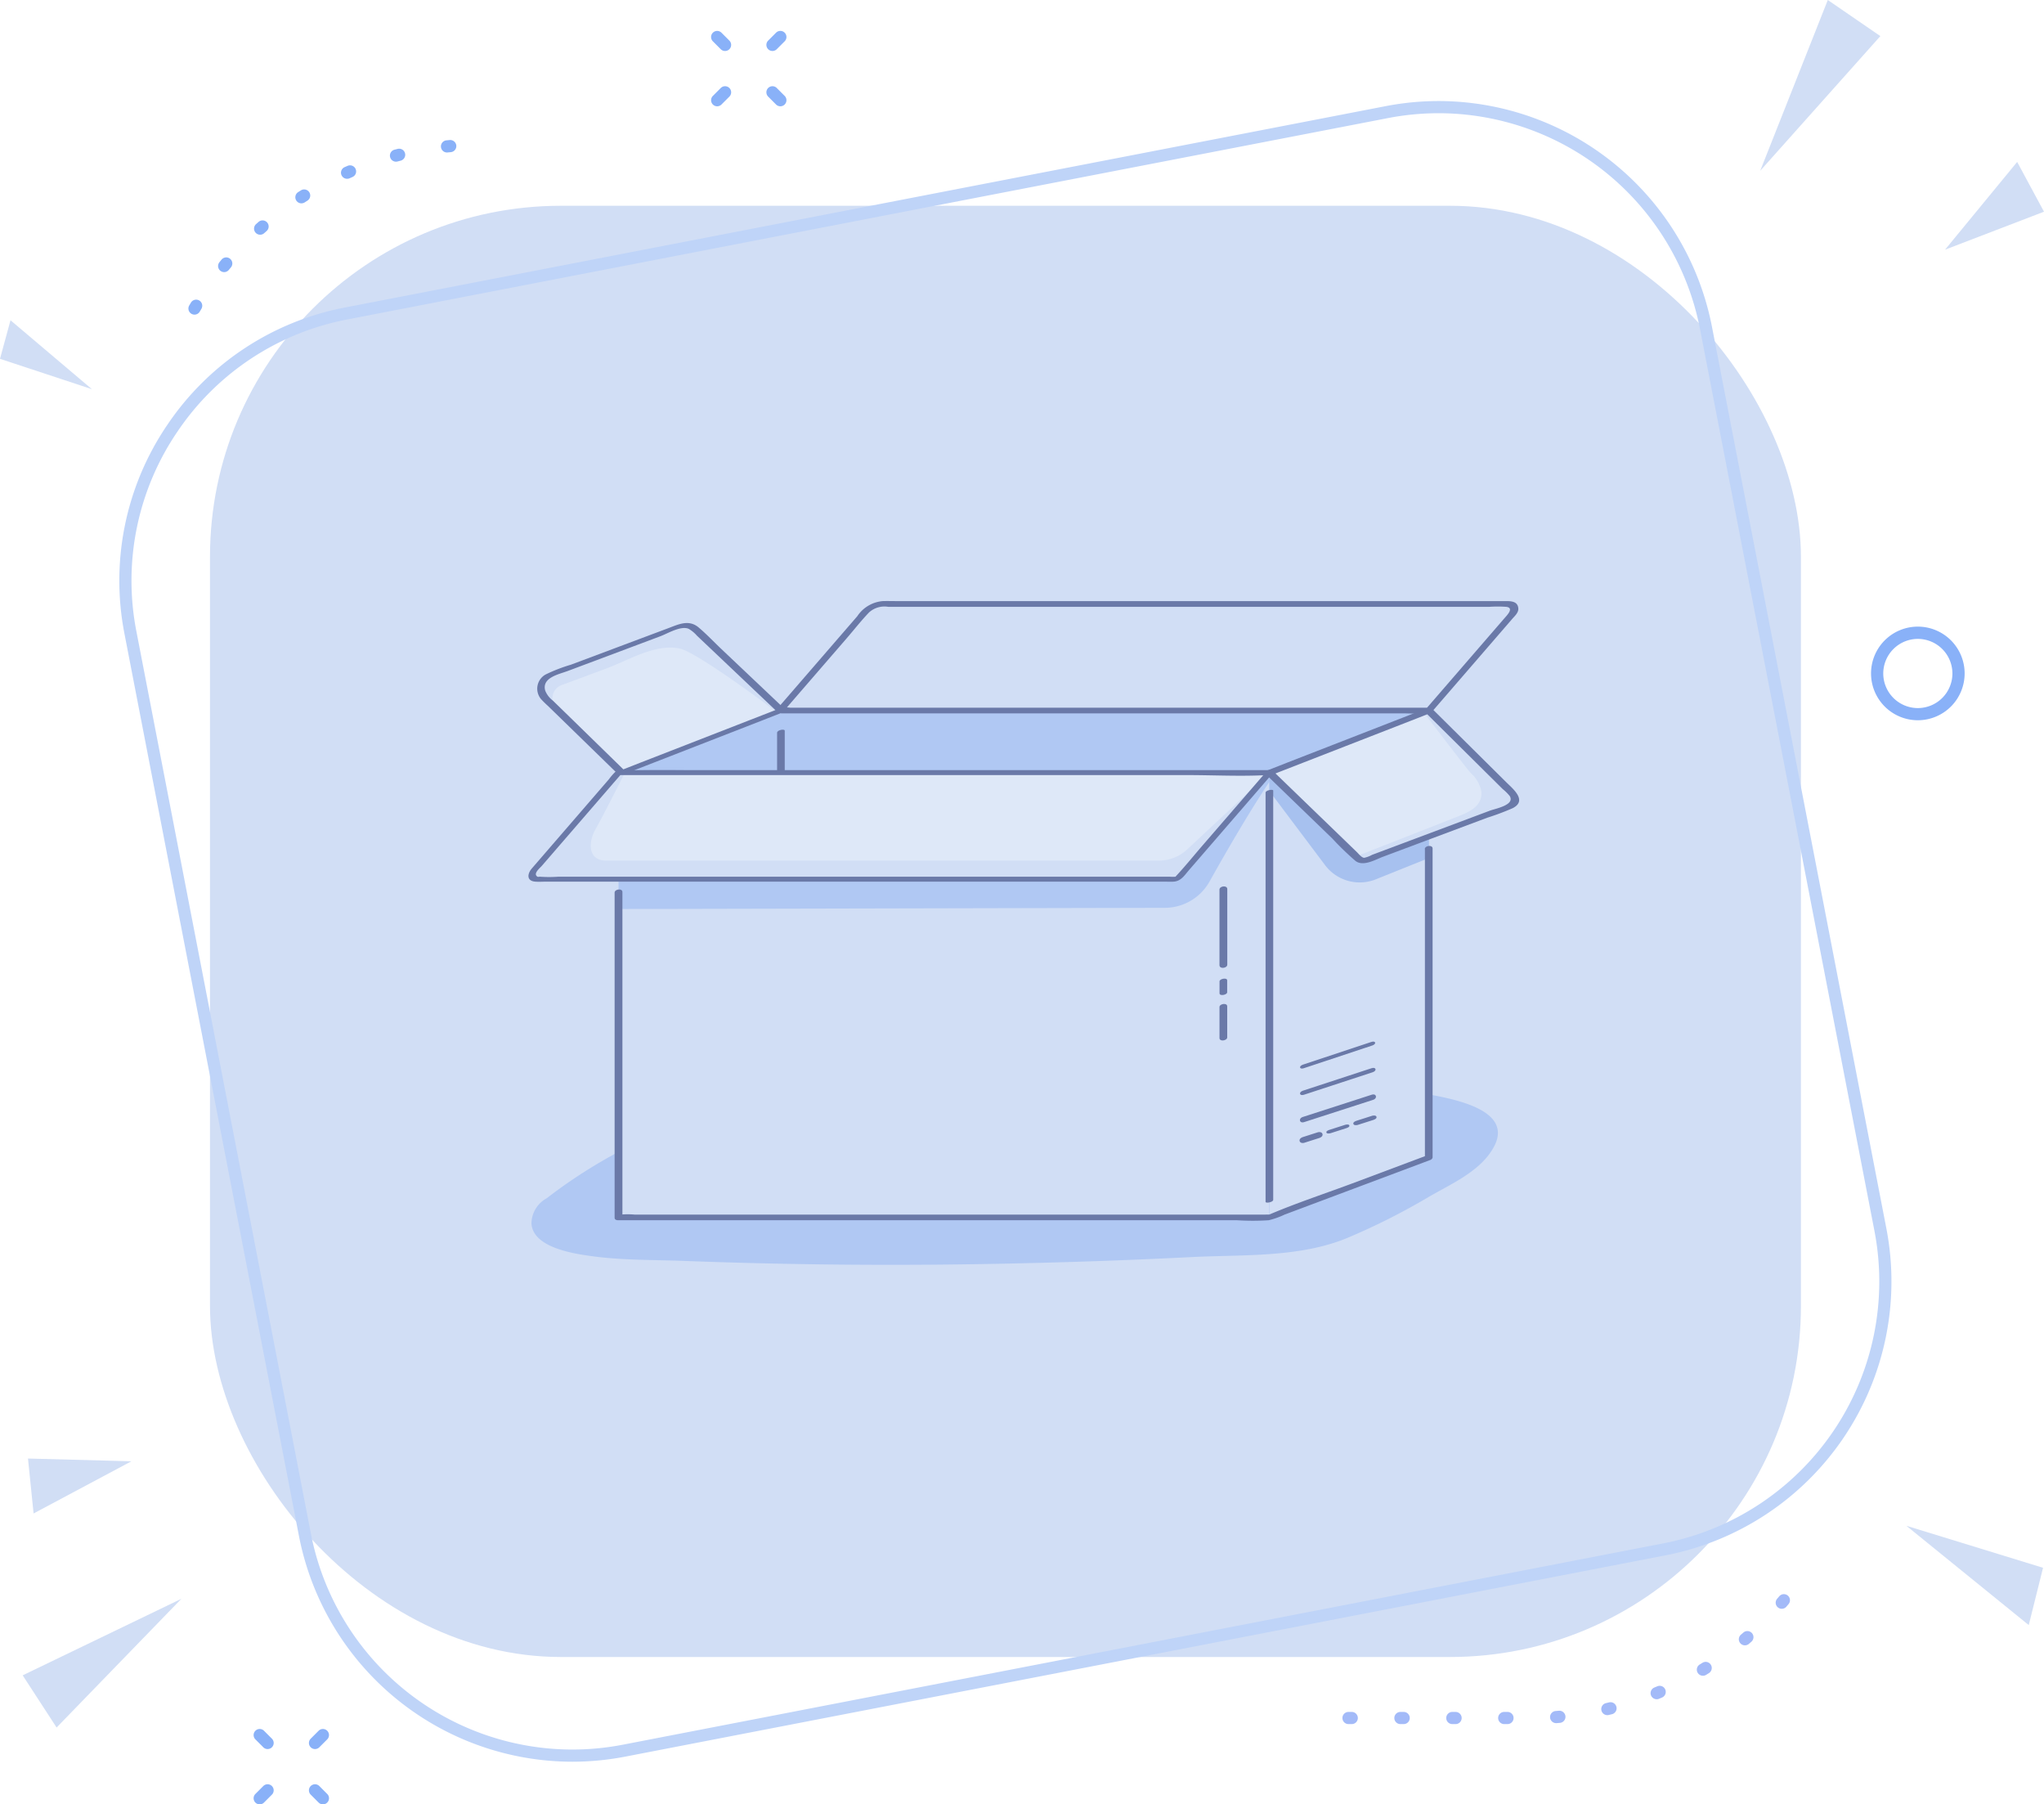 <svg xmlns="http://www.w3.org/2000/svg" width="157.234" height="138.769" viewBox="0 0 157.234 138.769">
  <g id="Group_2809" data-name="Group 2809" transform="translate(-546 -311)">
    <g id="Group_2773" data-name="Group 2773" transform="translate(546 311)">
      <g id="Group_2746" data-name="Group 2746" transform="translate(14.494 10.768)">
        <path id="Path_4921" data-name="Path 4921" d="M4363.61-625.482a.466.466,0,0,1-.237-.065.468.468,0,0,1-.167-.641l.13-.219a.468.468,0,0,1,.643-.16.468.468,0,0,1,.16.642l-.125.211A.467.467,0,0,1,4363.61-625.482Zm2.285-3.27a.467.467,0,0,1-.3-.106.469.469,0,0,1-.065-.658l.163-.2a.468.468,0,0,1,.659-.058.467.467,0,0,1,.058.659l-.156.189A.466.466,0,0,1,4365.895-628.752Zm2.764-2.876a.468.468,0,0,1-.349-.157.468.468,0,0,1,.038-.661l.19-.168a.469.469,0,0,1,.661.045.468.468,0,0,1-.045.66l-.183.162A.468.468,0,0,1,4368.658-631.628Zm3.176-2.413a.468.468,0,0,1-.394-.215.468.468,0,0,1,.14-.647l.214-.136a.468.468,0,0,1,.646.147.468.468,0,0,1-.147.645l-.206.131A.464.464,0,0,1,4371.834-634.042Zm3.512-1.889a.469.469,0,0,1-.429-.279.469.469,0,0,1,.24-.617l.233-.1a.468.468,0,0,1,.614.246.467.467,0,0,1-.246.614l-.224.1A.465.465,0,0,1,4375.346-635.931Zm3.763-1.315a.468.468,0,0,1-.452-.349.468.468,0,0,1,.334-.572l.245-.063a.467.467,0,0,1,.568.339.468.468,0,0,1-.339.568l-.236.061A.46.46,0,0,1,4379.109-637.246Zm3.924-.707a.467.467,0,0,1-.465-.422.467.467,0,0,1,.419-.512l.253-.024a.472.472,0,0,1,.508.424.469.469,0,0,1-.424.508l-.245.023Z" transform="translate(-4363.142 638.912)" fill="#89b1f8"/>
      </g>
      <g id="Group_2747" data-name="Group 2747" transform="translate(103.266 122.604)">
        <path id="Path_4922" data-name="Path 4922" d="M4823.951-64.388h-.25a.468.468,0,0,1-.468-.468.468.468,0,0,1,.468-.468h.25a.468.468,0,0,1,.468.468A.468.468,0,0,1,4823.951-64.388Zm-3.993,0h-.249a.468.468,0,0,1-.469-.468.468.468,0,0,1,.469-.468h.249a.468.468,0,0,1,.468.468A.468.468,0,0,1,4819.958-64.388Zm-3.993,0h-.25a.468.468,0,0,1-.468-.468.468.468,0,0,1,.468-.468h.25a.468.468,0,0,1,.468.468A.468.468,0,0,1,4815.965-64.388Zm-3.993,0h-.25a.468.468,0,0,1-.468-.468.468.468,0,0,1,.468-.468h.25a.468.468,0,0,1,.467.468A.468.468,0,0,1,4811.972-64.388Zm15.721-.074a.468.468,0,0,1-.466-.433.468.468,0,0,1,.432-.5l.243-.02a.47.47,0,0,1,.507.426.468.468,0,0,1-.426.507l-.254.02Zm3.941-.614a.469.469,0,0,1-.456-.36.468.468,0,0,1,.347-.564l.238-.058a.468.468,0,0,1,.567.342.468.468,0,0,1-.342.567l-.246.06A.468.468,0,0,1,4831.634-65.076Zm3.794-1.225a.468.468,0,0,1-.433-.289.468.468,0,0,1,.254-.611l.226-.094a.468.468,0,0,1,.613.248.468.468,0,0,1-.248.614l-.234.1A.468.468,0,0,1,4835.428-66.3Zm3.556-1.806a.468.468,0,0,1-.4-.224.468.468,0,0,1,.156-.643l.208-.128a.469.469,0,0,1,.646.149.468.468,0,0,1-.149.645l-.216.134A.465.465,0,0,1,4838.984-68.107Zm3.231-2.338a.468.468,0,0,1-.357-.165.468.468,0,0,1,.055-.66l.186-.159a.468.468,0,0,1,.66.047.469.469,0,0,1-.047.66l-.193.166A.468.468,0,0,1,4842.215-70.446Zm2.83-2.811a.464.464,0,0,1-.3-.113.468.468,0,0,1-.05-.66l.16-.187a.468.468,0,0,1,.66-.055.468.468,0,0,1,.055.659l-.164.192A.469.469,0,0,1,4845.044-73.256Z" transform="translate(-4811.254 74.382)" fill="#a3baf8"/>
      </g>
      <g id="Group_2748" data-name="Group 2748" transform="translate(16.153 15.825)">
        <rect id="Rectangle_1237" data-name="Rectangle 1237" width="122.383" height="111.613" rx="27" transform="translate(0 0)" fill="#d1def5"/>
      </g>
      <g id="Group_2749" data-name="Group 2749" transform="translate(58.955 2.378)">
        <path id="Path_4923" data-name="Path 4923" d="M4588.043-679.724a.464.464,0,0,1-.331-.137.468.468,0,0,1,0-.662l.607-.608a.468.468,0,0,1,.662,0,.468.468,0,0,1,0,.662l-.608.608A.466.466,0,0,1,4588.043-679.724Z" transform="translate(-4587.576 681.267)" fill="#89b1f8"/>
      </g>
      <g id="Group_2750" data-name="Group 2750" transform="translate(54.701 6.631)">
        <path id="Path_4924" data-name="Path 4924" d="M4566.571-658.252a.464.464,0,0,1-.33-.137.468.468,0,0,1,0-.662l.607-.608a.468.468,0,0,1,.662,0,.469.469,0,0,1,0,.662l-.608.608A.467.467,0,0,1,4566.571-658.252Z" transform="translate(-4566.104 659.796)" fill="#89b1f8"/>
      </g>
      <g id="Group_2751" data-name="Group 2751" transform="translate(54.701 2.378)">
        <path id="Path_4925" data-name="Path 4925" d="M4567.178-679.724a.467.467,0,0,1-.331-.137l-.607-.608a.468.468,0,0,1,0-.662.467.467,0,0,1,.661,0l.608.608a.468.468,0,0,1,0,.662A.465.465,0,0,1,4567.178-679.724Z" transform="translate(-4566.104 681.268)" fill="#89b1f8"/>
      </g>
      <g id="Group_2752" data-name="Group 2752" transform="translate(58.955 6.631)">
        <path id="Path_4926" data-name="Path 4926" d="M4588.651-658.252a.468.468,0,0,1-.332-.137l-.607-.608a.469.469,0,0,1,0-.662.467.467,0,0,1,.661,0l.608.608a.468.468,0,0,1,0,.662A.468.468,0,0,1,4588.651-658.252Z" transform="translate(-4587.576 659.796)" fill="#89b1f8"/>
      </g>
      <g id="Group_2774" data-name="Group 2774" transform="translate(19.51 132.972)">
        <g id="Group_2753" data-name="Group 2753" transform="translate(4.254)">
          <path id="Path_4927" data-name="Path 4927" d="M4410.409-20.5a.466.466,0,0,1-.331-.137.467.467,0,0,1,0-.662l.607-.608a.468.468,0,0,1,.662,0,.468.468,0,0,1,0,.662l-.607.608A.47.47,0,0,1,4410.409-20.5Z" transform="translate(-4409.94 22.046)" fill="#89b1f8"/>
        </g>
        <g id="Group_2754" data-name="Group 2754" transform="translate(0 4.254)">
          <path id="Path_4928" data-name="Path 4928" d="M4388.937.969a.468.468,0,0,1-.331-.8l.607-.608a.468.468,0,0,1,.662,0,.468.468,0,0,1,0,.662l-.607.608A.468.468,0,0,1,4388.937.969Z" transform="translate(-4388.469 0.575)" fill="#89b1f8"/>
        </g>
        <g id="Group_2755" data-name="Group 2755" transform="translate(0 0)">
          <path id="Path_4929" data-name="Path 4929" d="M4389.544-20.5a.464.464,0,0,1-.33-.137l-.608-.608a.468.468,0,0,1,0-.662.469.469,0,0,1,.662,0l.607.608a.467.467,0,0,1,0,.662A.466.466,0,0,1,4389.544-20.5Z" transform="translate(-4388.469 22.046)" fill="#89b1f8"/>
        </g>
        <g id="Group_2756" data-name="Group 2756" transform="translate(4.254 4.254)">
          <path id="Path_4930" data-name="Path 4930" d="M4411.016.969a.467.467,0,0,1-.331-.137l-.607-.608a.467.467,0,0,1,0-.662.468.468,0,0,1,.662,0l.607.608a.468.468,0,0,1-.331.8Z" transform="translate(-4409.94 0.574)" fill="#89b1f8"/>
        </g>
      </g>
      <g id="Group_2757" data-name="Group 2757" transform="translate(143.933 48.201)">
        <path id="Path_4931" data-name="Path 4931" d="M5020.133-442.765a3.6,3.6,0,0,1-3.6-3.6,3.6,3.6,0,0,1,3.6-3.6,3.6,3.6,0,0,1,3.6,3.6A3.6,3.6,0,0,1,5020.133-442.765Zm0-6.256a2.663,2.663,0,0,0-2.66,2.66,2.663,2.663,0,0,0,2.66,2.66,2.663,2.663,0,0,0,2.66-2.66A2.663,2.663,0,0,0,5020.133-449.021Z" transform="translate(-5016.537 449.957)" fill="#89b1f8"/>
      </g>
      <g id="Group_2758" data-name="Group 2758" transform="translate(9.181 7.771)">
        <path id="Path_4932" data-name="Path 4932" d="M4371.16-526.321a21.453,21.453,0,0,1-21.018-17.364l-13.419-69.369a21.29,21.29,0,0,1,3.284-16.07,21.291,21.291,0,0,1,13.686-9.041l80.034-15.483a21.609,21.609,0,0,1,4.093-.394,21.451,21.451,0,0,1,21.018,17.364l13.42,69.369a21.456,21.456,0,0,1-16.97,25.111l-80.034,15.483A21.614,21.614,0,0,1,4371.16-526.321Zm66.66-126.785a20.679,20.679,0,0,0-3.916.377l-80.034,15.483a20.361,20.361,0,0,0-13.088,8.646,20.356,20.356,0,0,0-3.141,15.368l13.419,69.369a20.515,20.515,0,0,0,20.1,16.606,20.653,20.653,0,0,0,3.916-.377l80.034-15.483a20.517,20.517,0,0,0,16.229-24.014l-13.42-69.369A20.515,20.515,0,0,0,4437.819-653.106Z" transform="translate(-4336.326 654.042)" fill="#bfd4f8"/>
      </g>
      <g id="Group_2761" data-name="Group 2761" transform="translate(149.621 12.454)">
        <g id="Group_2760" data-name="Group 2760" transform="translate(0 0)">
          <g id="Group_2759" data-name="Group 2759">
            <path id="Path_4933" data-name="Path 4933" d="M5045.25-623.657l7.613-2.921-2.064-3.828Z" transform="translate(-5045.25 630.406)" fill="#d1def5"/>
          </g>
        </g>
      </g>
      <g id="Group_2762" data-name="Group 2762" transform="translate(135.409 0)">
        <path id="Path_4934" data-name="Path 4934" d="M4978.7-693.27l-5.2,13.135,9.243-10.358Z" transform="translate(-4973.506 693.27)" fill="#d1def5"/>
      </g>
      <g id="Group_2765" data-name="Group 2765" transform="translate(146.647 117.346)">
        <g id="Group_2764" data-name="Group 2764" transform="translate(0 0)">
          <g id="Group_2763" data-name="Group 2763">
            <path id="Path_4935" data-name="Path 4935" d="M5030.234-100.924l9.414,7.637,1.1-4.407Z" transform="translate(-5030.234 100.924)" fill="#d1def5"/>
          </g>
        </g>
      </g>
      <g id="Group_2768" data-name="Group 2768" transform="translate(2.153 112.174)">
        <g id="Group_2767" data-name="Group 2767" transform="translate(0 0)">
          <g id="Group_2766" data-name="Group 2766">
            <path id="Path_4936" data-name="Path 4936" d="M4308.808-126.819l-7.958-.212.431,4.224Z" transform="translate(-4300.85 127.031)" fill="#d1def5"/>
          </g>
        </g>
      </g>
      <g id="Group_2769" data-name="Group 2769" transform="translate(1.744 122.959)">
        <path id="Path_4937" data-name="Path 4937" d="M4301.394-62.686l9.6-9.9L4298.784-66.7Z" transform="translate(-4298.784 72.588)" fill="#d1def5"/>
      </g>
      <g id="Group_2772" data-name="Group 2772" transform="translate(0 24.634)">
        <g id="Group_2771" data-name="Group 2771">
          <g id="Group_2770" data-name="Group 2770">
            <path id="Path_4938" data-name="Path 4938" d="M4297.05-563.622l-6.261-5.3-.808,2.966Z" transform="translate(-4289.981 568.919)" fill="#d1def5"/>
          </g>
        </g>
      </g>
    </g>
    <g id="Group_2808" data-name="Group 2808" transform="translate(586.647 357.228)">
      <path id="Path_4943" data-name="Path 4943" d="M2107.75,282.839a2.241,2.241,0,0,0-1.15,1.914c.094,1.894,3.346,2.349,4.677,2.53,2.356.321,4.717.272,7.085.362q12.9.488,25.814.184,6.627-.147,13.249-.482c3.878-.194,8.2.055,11.87-1.443a51.478,51.478,0,0,0,6.388-3.217c1.711-.994,3.931-1.942,4.945-3.8,1.778-3.259-4.453-3.9-6.167-4.26-6.741-1.408-13.693-1.659-20.55-1.868a154.352,154.352,0,0,0-20.922.653c-8.71.92-18.024,3.867-25.14,9.357Z" transform="translate(-2106.365 -236.897)" fill="#b0c8f3"/>
      <g id="Group_2784" data-name="Group 2784" transform="translate(0.676 0)">
        <path id="Path_4975" data-name="Path 4975" d="M0,0H49.911V34.213H0Z" transform="translate(18.675 8.419)" fill="#b0c8f3"/>
        <g id="Group_2778" data-name="Group 2778" transform="translate(18.374)">
          <path id="Path_4944" data-name="Path 4944" d="M2313.578-11.143h-49.911l6.606-7.636a1.615,1.615,0,0,1,1.221-.558h48.257a.419.419,0,0,1,.317.693Z" transform="translate(-2263.366 19.562)" fill="#d1def5"/>
          <g id="Group_2777" data-name="Group 2777">
            <path id="Path_4945" data-name="Path 4945" d="M2311.429-12.982h-49.151a2.409,2.409,0,0,0-.672,0,.309.309,0,0,1-.087,0l.221.309,4.87-5.629c.575-.665,1.125-1.371,1.734-2.006a1.767,1.767,0,0,1,1.488-.43h46.211a9.457,9.457,0,0,1,1.333,0c.608.09.045.646-.188.915l-5.572,6.441-.459.53c-.243.281.316.385.494.179l5.014-5.8,1.156-1.337c.192-.222.485-.475.469-.793-.031-.612-.652-.577-1.092-.577h-46.733c-.356,0-.715-.012-1.072,0a2.613,2.613,0,0,0-1.953,1.163l-5.7,6.587-.5.574c-.156.18.054.309.221.309h47.872c.643,0,1.311.054,1.952,0,.029,0,.059,0,.087,0C2311.717-12.544,2311.828-12.982,2311.429-12.982Z" transform="translate(-2261.191 21.182)" fill="#6a79a8"/>
          </g>
        </g>
        <g id="Group_2781" data-name="Group 2781" transform="translate(6.213 8.306)">
          <path id="Path_4946" data-name="Path 4946" d="M2175.806,47.984l-12.261,4.773V86.971l12.261-4.6Z" transform="translate(-2163.27 -47.871)" fill="#b0c8f3"/>
          <g id="Group_2779" data-name="Group 2779">
            <path id="Path_4947" data-name="Path 4947" d="M2173.717,47.09l-10.731,4.177-1.53.6c-.388.151-.025.247.209.156l10.731-4.177,1.53-.6c.387-.151.025-.247-.209-.156Z" transform="translate(-2161.286 -47.054)" fill="#6a79a8"/>
          </g>
          <g id="Group_2780" data-name="Group 2780" transform="translate(12.242 1.584)">
            <path id="Path_4948" data-name="Path 4948" d="M2262.448,92.908V60.146c0-.159-.588-.056-.588.158V93.065c0,.16.588.056.588-.158Z" transform="translate(-2261.86 -60.068)" fill="#6a79a8"/>
          </g>
        </g>
        <g id="Group_2783" data-name="Group 2783" transform="translate(0 1.691)">
          <path id="Path_4949" data-name="Path 4949" d="M2131.055.663l-12.261,4.773-5.877-5.722a1.073,1.073,0,0,1,.372-1.773l10.049-3.767a1.073,1.073,0,0,1,1.115.226Z" transform="translate(-2112.306 6.065)" fill="#d1def5"/>
          <path id="Path_4950" data-name="Path 4950" d="M2137.122,13.163l-11.944,4.65-4.992-4.953a1.073,1.073,0,0,1,.372-1.773l3.475-1.29c1.7-.631,3.753-1.924,5.627-1.524C2131.005,8.559,2136.982,13.034,2137.122,13.163Z" transform="translate(-2118.69 -6.312)" fill="#dee8f8"/>
          <g id="Group_2782" data-name="Group 2782" transform="translate(0 0)">
            <path id="Path_4951" data-name="Path 4951" d="M2128.866-.71l-10.731,4.177-1.53.6.4.028L2112.5-.3l-1.05-1.022a1.814,1.814,0,0,1-.592-.774c-.27-1,1.051-1.248,1.72-1.5l7.146-2.679c.548-.205,1.578-.836,2.178-.565a2.475,2.475,0,0,1,.623.517l1.031.977,5.168,4.9c.174.165.73-.068.542-.247L2124.4-5.3c-.575-.546-1.129-1.136-1.736-1.647-.75-.632-1.528-.25-2.309.043l-7.531,2.823a12.46,12.46,0,0,0-1.927.746,1.247,1.247,0,0,0-.364,1.89,7.314,7.314,0,0,0,.536.529l5.393,5.251a.368.368,0,0,0,.395.028L2127.585.188l1.53-.6C2129.493-.555,2129.156-.823,2128.866-.71Z" transform="translate(-2110.242 7.287)" fill="#6a79a8"/>
          </g>
        </g>
      </g>
      <g id="Group_2797" data-name="Group 2797" transform="translate(0 8.21)">
        <path id="Path_4974" data-name="Path 4974" d="M0,0H50.066V34.213H0Z" transform="translate(6.935 4.982)" fill="#b0c8f3"/>
        <path id="Path_4952" data-name="Path 4952" d="M2211.729,93.021c-1.606,2.394-3.456,5.614-4.606,7.67a3.946,3.946,0,0,1-3.436,2.02l-42.025.093v23.722h50.066Z" transform="translate(-2154.728 -87.33)" fill="#d1def5"/>
        <g id="Group_2786" data-name="Group 2786" transform="translate(56.707 0.209)">
          <path id="Path_4953" data-name="Path 4953" d="M2585.239,47.984l-12.261,4.773V86.971l12.261-4.6Z" transform="translate(-2572.683 -47.984)" fill="#a7c1ef"/>
          <path id="Path_4954" data-name="Path 4954" d="M2585.24,104l-4.072,1.634a3.335,3.335,0,0,1-3.908-1.091l-4.281-5.694v32.8l12.261-4.6Z" transform="translate(-2572.684 -92.654)" fill="#d1def5"/>
          <g id="Group_2785" data-name="Group 2785" transform="translate(0 6.098)">
            <path id="Path_4955" data-name="Path 4955" d="M2570.563,98.3v31.474c0,.126.588.033.588-.158V98.143c0-.126-.588-.033-.588.158Z" transform="translate(-2570.563 -98.085)" fill="#6a79a8"/>
          </g>
        </g>
        <g id="Group_2787" data-name="Group 2787" transform="translate(6.657 0.082)">
          <path id="Path_4956" data-name="Path 4956" d="M2159.538,51.984h47.648c.788,0,1.621.078,2.406,0a5.354,5.354,0,0,0,1.3-.461l3.562-1.387,7.178-2.795.461-.179c.386-.15.029-.286-.218-.19l-5.511,2.145c-2.188.852-4.444,1.612-6.59,2.566-.291.129.027.007.038.014-.051-.03-.21,0-.268,0h-40.361c-3.084,0-6.183-.091-9.266,0-.047,0-.093,0-.139,0-.192,0-.634.287-.241.287Z" transform="translate(-2159.38 -46.94)" fill="#6a79a8"/>
        </g>
        <g id="Group_2788" data-name="Group 2788" transform="translate(6.637 10.624)">
          <path id="Path_4957" data-name="Path 4957" d="M2221.543,133.788v23.756l.167-.2-5.564,2.086c-2.181.818-4.419,1.55-6.563,2.46-.254.107.063.019-.017.008a2.246,2.246,0,0,0-.282,0h-48.542a6.069,6.069,0,0,0-1.063,0,.8.8,0,0,1-.14,0l.272.195v-25c0-.309-.6-.222-.6.044v25c0,.153.142.195.272.195h47.592a18.7,18.7,0,0,0,2.455,0,6.094,6.094,0,0,0,1.214-.431l3.519-1.319,7.238-2.713.466-.175c.07-.026.167-.114.167-.2V133.744c0-.309-.6-.222-.6.044Z" transform="translate(-2159.216 -133.548)" fill="#6a79a8"/>
        </g>
        <g id="Group_2790" data-name="Group 2790" transform="translate(0 4.79)">
          <path id="Path_4958" data-name="Path 4958" d="M2163.494,87.2h-50.066l-6.6,7.632a.341.341,0,0,0,.258.564h49.165a.341.341,0,0,0,.258-.118Z" transform="translate(-2106.494 -87.005)" fill="#d1def5"/>
          <path id="Path_4959" data-name="Path 4959" d="M2196.314,87.2h-49.572c-.762,1.474-1.5,2.967-2.3,4.418-.5.892-.59,2.347.857,2.347h42.512a3.192,3.192,0,0,0,2.179-.859Z" transform="translate(-2139.313 -87.005)" fill="#dee8f8"/>
          <g id="Group_2789" data-name="Group 2789">
            <path id="Path_4960" data-name="Path 4960" d="M2161.8,85.62h-49.745a.992.992,0,0,0-.678.132,4.336,4.336,0,0,0-.489.564l-1.03,1.192-4.9,5.67c-.348.4-.437.967.273,1.019.271.02.552,0,.824,0H2153.6c.238,0,.482.015.72,0,.577-.036.841-.489,1.189-.891l5.148-5.953,1.276-1.475c.235-.272-.33-.311-.482-.135l-4.887,5.651c-.684.791-1.346,1.612-2.058,2.379-.094.1.141.017-.052.044a3.155,3.155,0,0,1-.427,0h-47.062a9.891,9.891,0,0,1-1.368,0c-.05-.007-.161.026-.206,0-.38-.223.2-.679.327-.83l5.652-6.535.5-.574-.349.123H2155.4c2.021,0,4.077.111,6.1,0,.029,0,.058,0,.087,0C2161.835,86,2162.2,85.62,2161.8,85.62Z" transform="translate(-2104.69 -85.618)" fill="#6a79a8"/>
          </g>
        </g>
        <g id="Group_2792" data-name="Group 2792" transform="translate(56.709 0)">
          <path id="Path_4961" data-name="Path 4961" d="M2585.24,47.984l-12.261,4.773,6.845,6.615a.536.536,0,0,0,.561.117l11.16-4.184a.536.536,0,0,0,.189-.883Z" transform="translate(-2572.686 -47.775)" fill="#d1def5"/>
          <path id="Path_4962" data-name="Path 4962" d="M2585.914,49.26,2574.2,53.937l6.158,6.221a.467.467,0,0,0,.5.11l4.62-1.811,2.8-1.1c.913-.358,2.19-.79,2.079-2.022a2.505,2.505,0,0,0-.8-1.407C2589.14,53.487,2586.118,49.472,2585.914,49.26Z" transform="translate(-2573.759 -48.895)" fill="#dee8f8"/>
          <g id="Group_2791" data-name="Group 2791">
            <path id="Path_4963" data-name="Path 4963" d="M2583,46.291l-10.731,4.177-1.53.6a.213.213,0,0,0-.092.359l5.058,4.887a21.869,21.869,0,0,0,1.787,1.727c.6.456,1.521-.1,2.125-.326l8.015-3a20.1,20.1,0,0,0,1.94-.727c1.168-.585.03-1.492-.489-2.006l-5.681-5.631c-.2-.2-.751.052-.537.265l4.708,4.666,1.249,1.237a3.514,3.514,0,0,1,.532.528c.428.692-1.1.969-1.523,1.126l-7.7,2.887-1.366.512a2.119,2.119,0,0,1-.608.228c-.2-.011-.429-.312-.557-.436l-1.07-1.034-5.432-5.249-.092.359,10.731-4.177,1.53-.6C2583.636,46.513,2583.308,46.17,2583,46.291Z" transform="translate(-2570.576 -46.265)" fill="#6a79a8"/>
          </g>
        </g>
        <g id="Group_2796" data-name="Group 2796" transform="translate(53.161 13.733)">
          <g id="Group_2793" data-name="Group 2793">
            <path id="Path_4964" data-name="Path 4964" d="M2541.427,159.331v5.813c0,.318.6.239.6-.039v-5.813c0-.318-.6-.239-.6.04Z" transform="translate(-2541.427 -159.085)" fill="#6a79a8"/>
          </g>
          <g id="Group_2794" data-name="Group 2794" transform="translate(0.004 7.093)">
            <path id="Path_4965" data-name="Path 4965" d="M2541.463,217.563v.917c0,.246.588.123.588-.072v-.917c0-.246-.588-.123-.588.073Z" transform="translate(-2541.463 -217.354)" fill="#6a79a8"/>
          </g>
          <g id="Group_2795" data-name="Group 2795" transform="translate(0.001 9.041)">
            <path id="Path_4966" data-name="Path 4966" d="M2541.438,233.592v2.388c0,.3.594.2.594-.049v-2.388c0-.3-.594-.2-.594.049Z" transform="translate(-2541.438 -233.357)" fill="#6a79a8"/>
          </g>
        </g>
      </g>
      <g id="Group_2806" data-name="Group 2806" transform="translate(59.319 33.88)">
        <g id="Group_2805" data-name="Group 2805">
          <g id="Group_2798" data-name="Group 2798" transform="translate(0.028 4.063)">
            <path id="Path_4967" data-name="Path 4967" d="M2592.574,292.659l5.308-1.714c.353-.114.255-.51-.105-.394l-5.308,1.714c-.353.114-.254.51.105.394Z" transform="translate(-2592.248 -290.53)" fill="#6a79a8"/>
          </g>
          <g id="Group_2799" data-name="Group 2799" transform="translate(0.036 2.021)">
            <path id="Path_4968" data-name="Path 4968" d="M2592.621,275.824l5.283-1.73c.344-.112.27-.427-.083-.311l-5.282,1.73c-.344.113-.27.427.083.311Z" transform="translate(-2592.315 -273.758)" fill="#6a79a8"/>
          </g>
          <g id="Group_2800" data-name="Group 2800" transform="translate(0.039)">
            <path id="Path_4969" data-name="Path 4969" d="M2592.644,259.2l5.258-1.745c.339-.113.277-.389-.073-.273l-5.259,1.745c-.339.113-.276.39.074.274Z" transform="translate(-2592.346 -257.155)" fill="#6a79a8"/>
          </g>
          <g id="Group_2804" data-name="Group 2804" transform="translate(0 5.686)">
            <g id="Group_2801" data-name="Group 2801" transform="translate(0 1.276)">
              <path id="Path_4970" data-name="Path 4970" d="M2592.38,315.173l1.172-.374c.122-.039.276-.146.236-.3s-.231-.176-.352-.138l-1.172.375c-.122.039-.276.146-.236.3s.232.176.353.138Z" transform="translate(-2592.021 -314.351)" fill="#6a79a8"/>
            </g>
            <g id="Group_2802" data-name="Group 2802" transform="translate(2.061 0.691)">
              <path id="Path_4971" data-name="Path 4971" d="M2609.285,310.209l1.182-.378c.076-.024.29-.094.259-.211s-.26-.076-.329-.053l-1.183.378c-.076.024-.29.094-.258.211s.26.075.329.053Z" transform="translate(-2608.952 -309.543)" fill="#6a79a8"/>
            </g>
            <g id="Group_2803" data-name="Group 2803" transform="translate(4.136)">
              <path id="Path_4972" data-name="Path 4972" d="M2626.34,304.587l1.193-.381c.092-.029.286-.109.25-.24s-.249-.11-.337-.082l-1.193.381c-.093.029-.286.109-.251.24s.25.11.337.082Z" transform="translate(-2625.998 -303.865)" fill="#6a79a8"/>
            </g>
          </g>
        </g>
      </g>
    </g>
  </g>
</svg>
